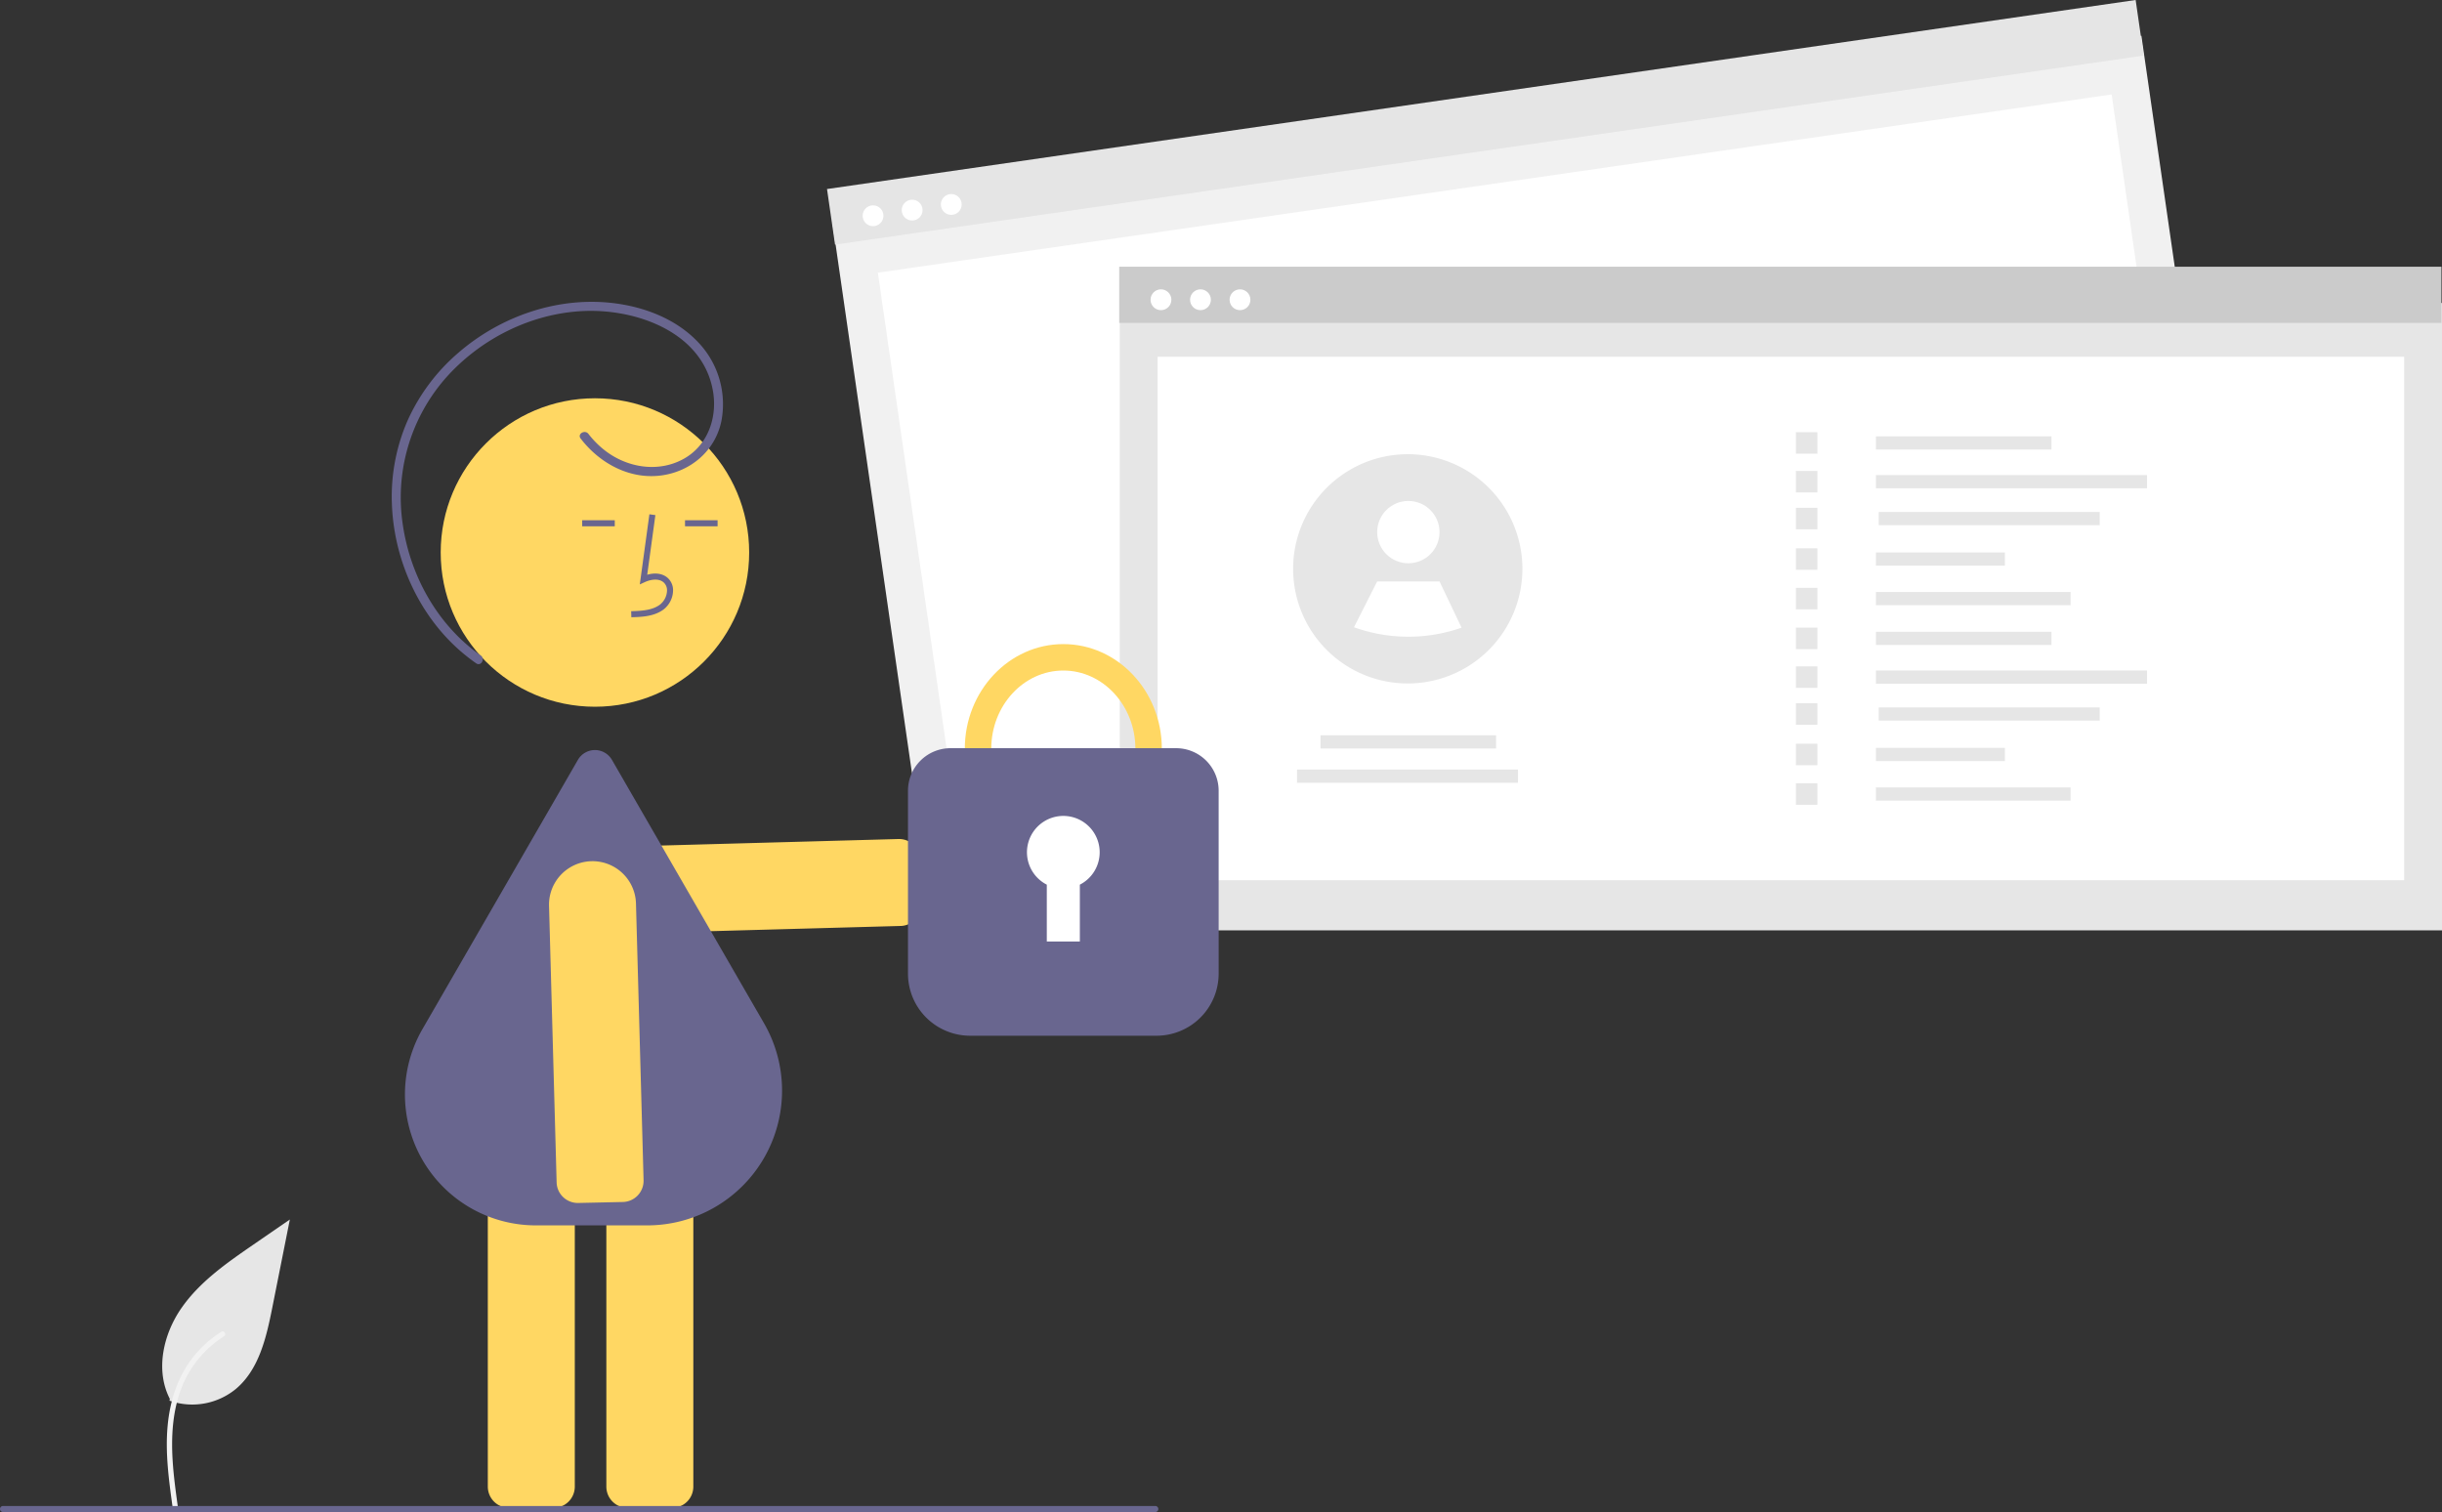 <svg xmlns="http://www.w3.org/2000/svg" data-name="Layer 1" width="807.453" height="499.984"
    viewBox="0 0 807.453 499.984" xmlns:xlink="http://www.w3.org/1999/xlink">
    <rect x="0" y="0" width="807.453" height="499.984" fill="#333333" stroke="none"/>
    <path id="ad903c08-5677-4dbe-a9c7-05a0eb46801f-89" data-name="Path 461"
        d="M252.308,663.166a22.728,22.728,0,0,0,21.947-3.866c7.687-6.452,10.1-17.081,12.058-26.924l5.8-29.112-12.143,8.362c-8.733,6.013-17.662,12.219-23.709,20.929s-8.686,20.6-3.828,30.024"
        transform="translate(-196.274 -200.008)" fill="#e6e6e6" />
    <path id="a94887ac-0642-4b28-b311-c351a0f7f12b-90" data-name="Path 462"
        d="M253.347,698.412c-1.229-8.953-2.493-18.02-1.631-27.069.766-8.036,3.217-15.885,8.209-22.321a37.131,37.131,0,0,1,9.527-8.633c.953-.6,1.829.909.881,1.507a35.3,35.3,0,0,0-13.963,16.847c-3.04,7.732-3.528,16.161-3,24.374.317,4.967.988,9.9,1.665,14.83a.9.9,0,0,1-.61,1.074.878.878,0,0,1-1.074-.61Z"
        transform="translate(-196.274 -200.008)" fill="#f2f2f2" />
    <path
        d="M496.874,505.526a6.941,6.941,0,0,1-2.851.671l-91.607,2.514a14.38,14.38,0,0,1-.625-28.752l91.607-2.514a7.007,7.007,0,0,1,7.151,6.846l.321,14.756a7.017,7.017,0,0,1-3.996,6.48Z"
        transform="translate(-196.274 -200.008)" fill="#ffd763" />
    <path
        d="M379.332,698.598H364.572a7.008,7.008,0,0,1-7-7V568.584a7.008,7.008,0,0,1,7-7H379.332a7.008,7.008,0,0,1,7,7V691.598A7.008,7.008,0,0,1,379.332,698.598Z"
        transform="translate(-196.274 -200.008)" fill="#ffd763" />
    <path
        d="M418.524,698.598H403.765a7.008,7.008,0,0,1-7-7V568.584a7.008,7.008,0,0,1,7-7h14.76a7.008,7.008,0,0,1,7,7V691.598A7.008,7.008,0,0,1,418.524,698.598Z"
        transform="translate(-196.274 -200.008)" fill="#ffd763" />
    <circle cx="196.716" cy="182.697" r="51" fill="#ffd763" />
    <path
        d="M410.301,605.205H373.611a43.277,43.277,0,0,1-37.56-65.057l51.309-88.87a6.5,6.5,0,0,1,11.258,0l50.276,87.081A44.564,44.564,0,0,1,410.301,605.205Z"
        transform="translate(-196.274 -200.008)" fill="#69668f" />
    <path
        d="M405.027,404.114c3.306-.092,7.42-.207,10.59-2.522a8.133,8.133,0,0,0,3.2-6.073,5.471,5.471,0,0,0-1.86-4.493c-1.656-1.399-4.073-1.727-6.678-.961l2.699-19.726-1.981-.271-3.173,23.19,1.655-.759c1.918-.88,4.552-1.328,6.188.055a3.515,3.515,0,0,1,1.153,2.896,6.147,6.147,0,0,1-2.381,4.528c-2.467,1.802-5.746,2.034-9.466,2.138Z"
        transform="translate(-196.274 -200.008)" fill="#69668f" />
    <rect x="226.503" y="172.032" width="10.772" height="2" fill="#69668f" />
    <rect x="192.503" y="172.032" width="10.772" height="2" fill="#69668f" />
    <path
        d="M380.994,593.798a6.941,6.941,0,0,1-.671-2.851l-2.514-91.607a14.38,14.38,0,0,1,28.752-.625l2.514,91.607a7.007,7.007,0,0,1-6.846,7.151l-14.756.321a7.017,7.017,0,0,1-6.48-3.996Z"
        transform="translate(-196.274 -200.008)" fill="#ffd763" />
    <path
        d="M388.257,345.005c6.196,8.103,16.033,13.539,26.429,12.252,9.9-1.226,18.068-8.126,20.117-18.006a29.67,29.67,0,0,0-7.797-26.191c-7.007-7.37-17.036-11.335-26.963-12.695-18.804-2.575-38.117,4.049-52.335,16.402a64.11,64.11,0,0,0-16.693,22.375,62.723,62.723,0,0,0-5.175,27.078c.546,18.375,8.595,36.715,22.483,48.901a63.377,63.377,0,0,0,5.408,4.236c1.584,1.111,3.085-1.489,1.514-2.59-14.222-9.977-23.294-26.211-25.783-43.268a59.924,59.924,0,0,1,14.053-48.34c11.484-13.058,28.323-21.545,45.763-22.306,17.549-.765,39.479,7.069,42.763,26.604,1.472,8.756-1.801,17.959-9.825,22.343-8.591,4.693-19.124,2.762-26.507-3.299a30.448,30.448,0,0,1-4.863-5.011c-1.157-1.513-3.764-.02-2.59,1.514Z"
        transform="translate(-196.274 -200.008)" fill="#69668f" />
    <rect id="fc777aff-63b1-4720-84dc-e3a9c20790b9" data-name="ab2e16f2-9798-47da-b25d-769524f3c86f"
        x="484.209" y="242.032" width="437.195" height="207.457"
        transform="translate(-238.488 -95.973) rotate(-8.22)" fill="#f1f1f1" />
    <rect id="ecffa418-b240-4504-be04-512edea7ccda" data-name="bf81c03f-68cf-4889-8697-1102f95f97bb"
        x="496.797" y="259.816" width="412.192" height="173.087"
        transform="translate(-238.573 -95.954) rotate(-8.22)" fill="#fff" />
    <rect id="b49ce3f1-9d75-4481-986b-3b6beb000c79" data-name="f065dccc-d150-492a-a09f-a7f3f89523f0"
        x="468.808" y="231.166" width="437.195" height="18.573"
        transform="translate(-223.59 -99.257) rotate(-8.22)" fill="#e5e5e5" />
    <circle id="a4219562-805a-49cd-8b89-b1f92f7a9e75"
        data-name="bdbbf39c-df25-4682-8b85-5a6af4a1bd14" cx="288.675" cy="71.343" r="3.442"
        fill="#fff" />
    <circle id="b0f6399c-6944-4f74-a888-473f61f9730c"
        data-name="abcd4292-0b1f-4102-9b5e-e8bbd87baabc" cx="301.607" cy="69.475" r="3.442"
        fill="#fff" />
    <circle id="b03f93dc-2c99-4323-9b17-02f51b8830c0"
        data-name="a3fb731e-8b3d-41ca-96f2-91600dc0b434" cx="314.54" cy="67.607" r="3.442"
        fill="#fff" />
    <rect id="a6067cfc-0392-4d68-afe4-e34d11a8f0ac" data-name="ab2e16f2-9798-47da-b25d-769524f3c86f"
        x="370.258" y="100.183" width="437.195" height="207.457" fill="#e6e6e6" />
    <rect id="ecd65817-7467-4dbd-a435-c0f1d9841c98" data-name="bf81c03f-68cf-4889-8697-1102f95f97bb"
        x="382.76" y="117.973" width="412.192" height="173.087" fill="#fff" />
    <rect id="eea6c39d-8a45-4eb1-bab9-6120f465de14" data-name="f065dccc-d150-492a-a09f-a7f3f89523f0"
        x="370.072" y="88.197" width="437.195" height="18.573" fill="#cbcbcb" />
    <circle id="ab9e51f9-7431-4d30-8193-f9435a6bd5c3"
        data-name="bdbbf39c-df25-4682-8b85-5a6af4a1bd14" cx="383.874" cy="99.119" r="3.442"
        fill="#fff" />
    <circle id="a54ed687-3b0d-413b-b405-af8897a5c032"
        data-name="abcd4292-0b1f-4102-9b5e-e8bbd87baabc" cx="396.94" cy="99.119" r="3.442"
        fill="#fff" />
    <circle id="fd1d2195-7e97-488f-8f4b-7061a06deb9a"
        data-name="a3fb731e-8b3d-41ca-96f2-91600dc0b434" cx="410.008" cy="99.119" r="3.442"
        fill="#fff" />
    <rect x="620.277" y="144.289" width="58.052" height="4.363" fill="#e6e6e6" />
    <rect x="620.277" y="157.098" width="89.645" height="4.363" fill="#e6e6e6" />
    <rect x="621.209" y="169.297" width="73.059" height="4.363" fill="#e6e6e6" />
    <rect x="620.277" y="182.682" width="42.651" height="4.363" fill="#e6e6e6" />
    <rect x="620.277" y="195.757" width="64.371" height="4.363" fill="#e6e6e6" />
    <rect x="593.818" y="142.916" width="7.108" height="7.108" fill="#e6e6e6" />
    <rect x="593.818" y="155.725" width="7.108" height="7.108" fill="#e6e6e6" />
    <rect x="593.818" y="167.924" width="7.108" height="7.108" fill="#e6e6e6" />
    <rect x="593.818" y="181.31" width="7.108" height="7.108" fill="#e6e6e6" />
    <rect x="593.818" y="194.384" width="7.108" height="7.108" fill="#e6e6e6" />
    <rect x="620.277" y="208.913" width="58.052" height="4.363" fill="#e6e6e6" />
    <rect x="620.277" y="221.722" width="89.645" height="4.363" fill="#e6e6e6" />
    <rect x="621.209" y="233.921" width="73.059" height="4.363" fill="#e6e6e6" />
    <rect x="620.277" y="247.307" width="42.651" height="4.363" fill="#e6e6e6" />
    <rect x="620.277" y="260.381" width="64.371" height="4.363" fill="#e6e6e6" />
    <rect x="593.818" y="207.541" width="7.108" height="7.108" fill="#e6e6e6" />
    <rect x="593.818" y="220.35" width="7.108" height="7.108" fill="#e6e6e6" />
    <rect x="593.818" y="232.549" width="7.108" height="7.108" fill="#e6e6e6" />
    <rect x="593.818" y="245.934" width="7.108" height="7.108" fill="#e6e6e6" />
    <rect x="593.818" y="259.009" width="7.108" height="7.108" fill="#e6e6e6" />
    <rect x="436.63" y="243.139" width="58.052" height="4.363" fill="#e6e6e6" />
    <rect x="428.863" y="254.477" width="73.059" height="4.363" fill="#e6e6e6" />
    <path
        d="M699.661,388.106a37.919,37.919,0,0,1-55.878,33.382l-.007-.007a37.907,37.907,0,1,1,55.886-33.375Z"
        transform="translate(-196.274 -200.008)" fill="#e6e6e6" />
    <circle cx="465.676" cy="175.953" r="10.304" fill="#fff" />
    <path
        d="M679.544,407.557a53.111,53.111,0,0,1-35.568-.138l-.007-.005,7.677-15.153h20.608Z"
        transform="translate(-196.274 -200.008)" fill="#fff" />
    <path
        d="M547.864,482.193c-17.96,0-32.572-15.522-32.572-34.601,0-19.079,14.612-34.6,32.572-34.6s32.572,15.522,32.572,34.6C580.435,466.671,565.824,482.193,547.864,482.193Zm0-60.458c-13.14,0-23.829,11.6-23.829,25.858s10.69,25.858,23.829,25.858,23.829-11.6,23.829-25.858S561.003,421.735,547.864,421.735Z"
        transform="translate(-196.274 -200.008)" fill="#ffd763" />
    <path
        d="M578.708,542.492h-61.689a20.541,20.541,0,0,1-20.519-20.518V461.464a14.064,14.064,0,0,1,14.047-14.048h74.631a14.064,14.064,0,0,1,14.047,14.048v60.51A20.541,20.541,0,0,1,578.708,542.492Z"
        transform="translate(-196.274 -200.008)" fill="#69668f" />
    <path
        d="M559.885,481.84a12.021,12.021,0,1,0-17.485,10.698v18.808h10.928v-18.808A12.011,12.011,0,0,0,559.885,481.84Z"
        transform="translate(-196.274 -200.008)" fill="#fff" />
    <path d="M578.274,699.992h-381a1,1,0,0,1,0-2h381a1,1,0,0,1,0,2Z"
        transform="translate(-196.274 -200.008)" fill="#69668f" />
</svg>